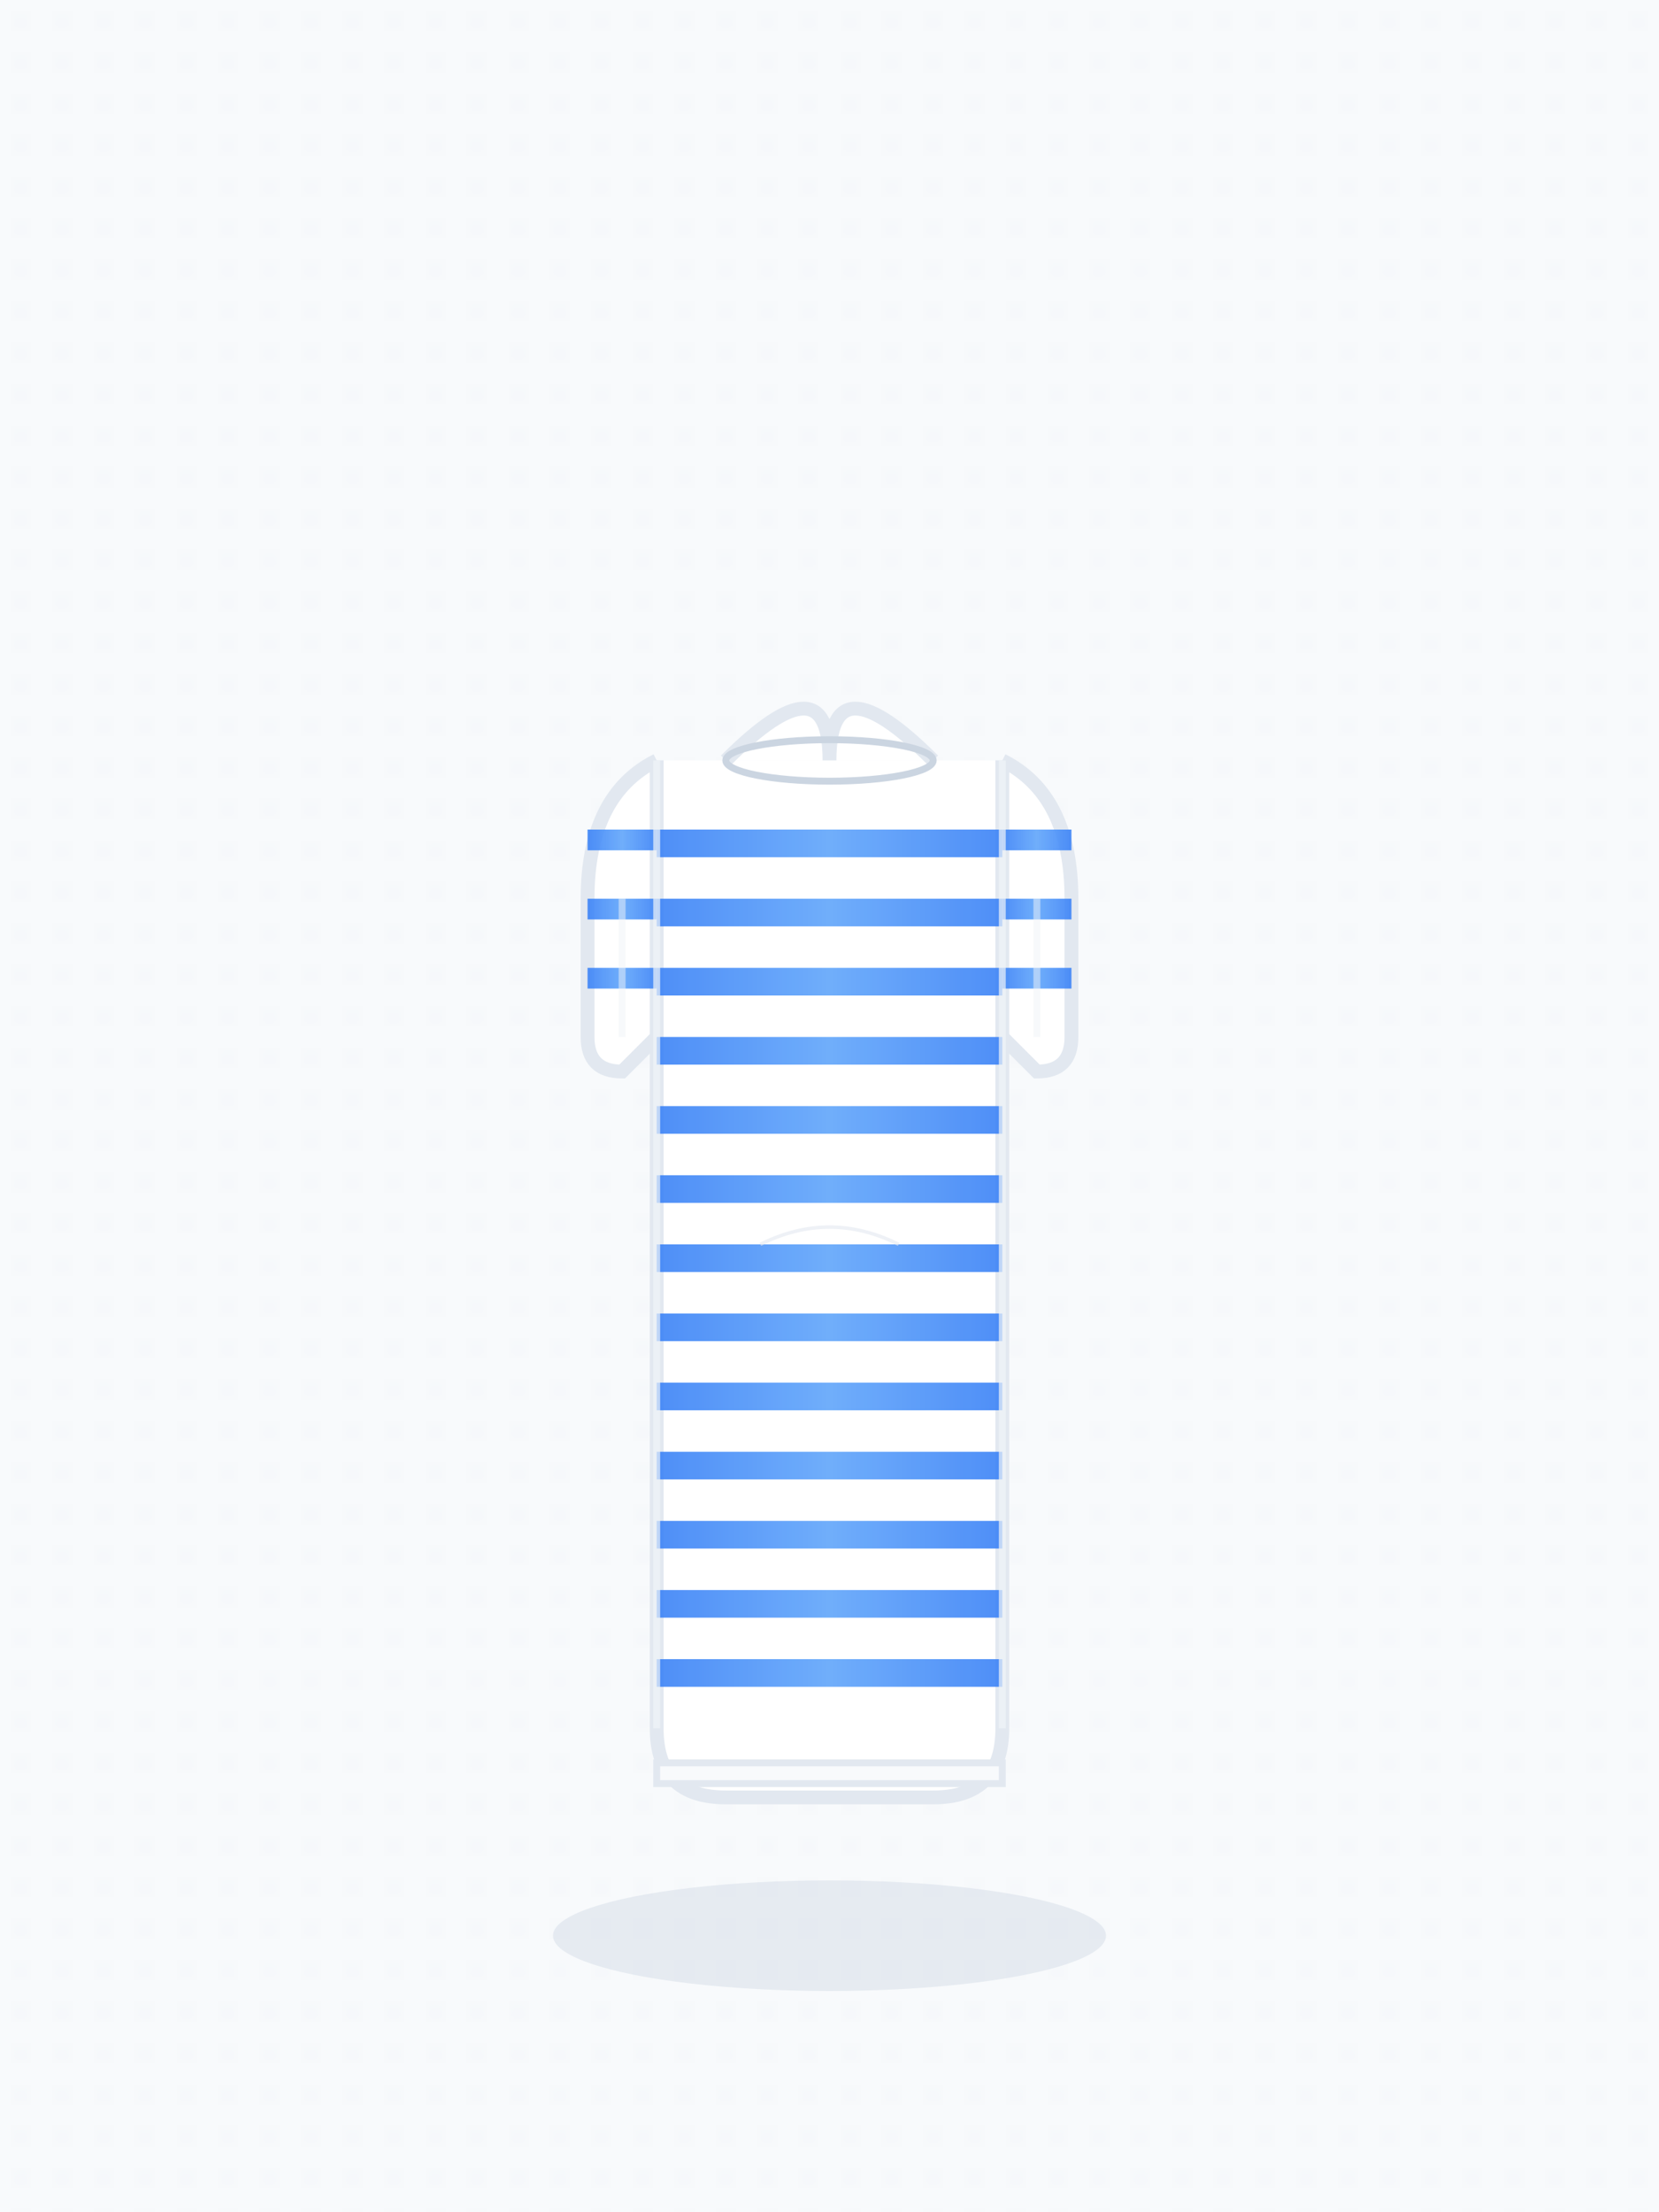 <svg viewBox="0 0 240 320" fill="none" xmlns="http://www.w3.org/2000/svg">
  <!-- Background -->
  <rect width="240" height="320" fill="#f1f5f9" rx="12"/>
  
  <!-- Subtle background pattern -->
  <defs>
    <pattern id="cotton-texture" patternUnits="userSpaceOnUse" width="6" height="6">
      <rect width="6" height="6" fill="#f8fafc"/>
      <circle cx="3" cy="3" r="0.5" fill="#e2e8f0" opacity="0.4"/>
    </pattern>
    <linearGradient id="stripe-gradient" x1="0%" y1="0%" x2="100%" y2="0%">
      <stop offset="0%" style="stop-color:#3b82f6;stop-opacity:1" />
      <stop offset="50%" style="stop-color:#60a5fa;stop-opacity:1" />
      <stop offset="100%" style="stop-color:#3b82f6;stop-opacity:1" />
    </linearGradient>
  </defs>
  <rect width="240" height="320" fill="url(#cotton-texture)"/>
  
  <!-- T-Shirt -->
  <g transform="translate(70, 60)">
    <!-- Main body -->
    <path d="M25 50 L25 190 Q25 200 35 200 L65 200 Q75 200 75 190 L75 50" 
          fill="white" stroke="#e2e8f0" stroke-width="2"/>
    
    <!-- Neckline -->
    <path d="M35 50 Q50 35 50 50 Q50 35 65 50" 
          fill="white" stroke="#e2e8f0" stroke-width="2"/>
    
    <!-- Left sleeve -->
    <path d="M25 50 Q15 55 15 70 L15 90 Q15 95 20 95 L25 90 L25 50" 
          fill="white" stroke="#e2e8f0" stroke-width="2"/>
    
    <!-- Right sleeve -->
    <path d="M75 50 Q85 55 85 70 L85 90 Q85 95 80 95 L75 90 L75 50" 
          fill="white" stroke="#e2e8f0" stroke-width="2"/>
    
    <!-- Horizontal stripes -->
    <g opacity="0.9">
      <rect x="25" y="60" width="50" height="4" fill="url(#stripe-gradient)"/>
      <rect x="25" y="70" width="50" height="4" fill="url(#stripe-gradient)"/>
      <rect x="25" y="80" width="50" height="4" fill="url(#stripe-gradient)"/>
      <rect x="25" y="90" width="50" height="4" fill="url(#stripe-gradient)"/>
      <rect x="25" y="100" width="50" height="4" fill="url(#stripe-gradient)"/>
      <rect x="25" y="110" width="50" height="4" fill="url(#stripe-gradient)"/>
      <rect x="25" y="120" width="50" height="4" fill="url(#stripe-gradient)"/>
      <rect x="25" y="130" width="50" height="4" fill="url(#stripe-gradient)"/>
      <rect x="25" y="140" width="50" height="4" fill="url(#stripe-gradient)"/>
      <rect x="25" y="150" width="50" height="4" fill="url(#stripe-gradient)"/>
      <rect x="25" y="160" width="50" height="4" fill="url(#stripe-gradient)"/>
      <rect x="25" y="170" width="50" height="4" fill="url(#stripe-gradient)"/>
      <rect x="25" y="180" width="50" height="4" fill="url(#stripe-gradient)"/>
      
      <!-- Sleeve stripes -->
      <rect x="15" y="60" width="10" height="3" fill="url(#stripe-gradient)"/>
      <rect x="15" y="70" width="10" height="3" fill="url(#stripe-gradient)"/>
      <rect x="15" y="80" width="10" height="3" fill="url(#stripe-gradient)"/>
      
      <rect x="75" y="60" width="10" height="3" fill="url(#stripe-gradient)"/>
      <rect x="75" y="70" width="10" height="3" fill="url(#stripe-gradient)"/>
      <rect x="75" y="80" width="10" height="3" fill="url(#stripe-gradient)"/>
    </g>
    
    <!-- Neck ribbing -->
    <ellipse cx="50" cy="50" rx="15" ry="3" fill="none" stroke="#cbd5e1" stroke-width="1"/>
    
    <!-- Side seams -->
    <line x1="25" y1="50" x2="25" y2="190" stroke="#f1f5f9" stroke-width="1" opacity="0.7"/>
    <line x1="75" y1="50" x2="75" y2="190" stroke="#f1f5f9" stroke-width="1" opacity="0.7"/>
    
    <!-- Sleeve seams -->
    <line x1="20" y1="70" x2="20" y2="90" stroke="#f1f5f9" stroke-width="1" opacity="0.5"/>
    <line x1="80" y1="70" x2="80" y2="90" stroke="#f1f5f9" stroke-width="1" opacity="0.5"/>
    
    <!-- Hem -->
    <rect x="25" y="195" width="50" height="3" fill="#f8fafc" stroke="#e2e8f0" stroke-width="1"/>
    
    <!-- Subtle fabric fold -->
    <path d="M40 120 Q50 115 60 120" fill="none" stroke="#e2e8f0" stroke-width="0.5" opacity="0.6"/>
  </g>
  
  <!-- Shadow -->
  <ellipse cx="120" cy="280" rx="40" ry="8" fill="#cbd5e1" opacity="0.4"/>
</svg>
